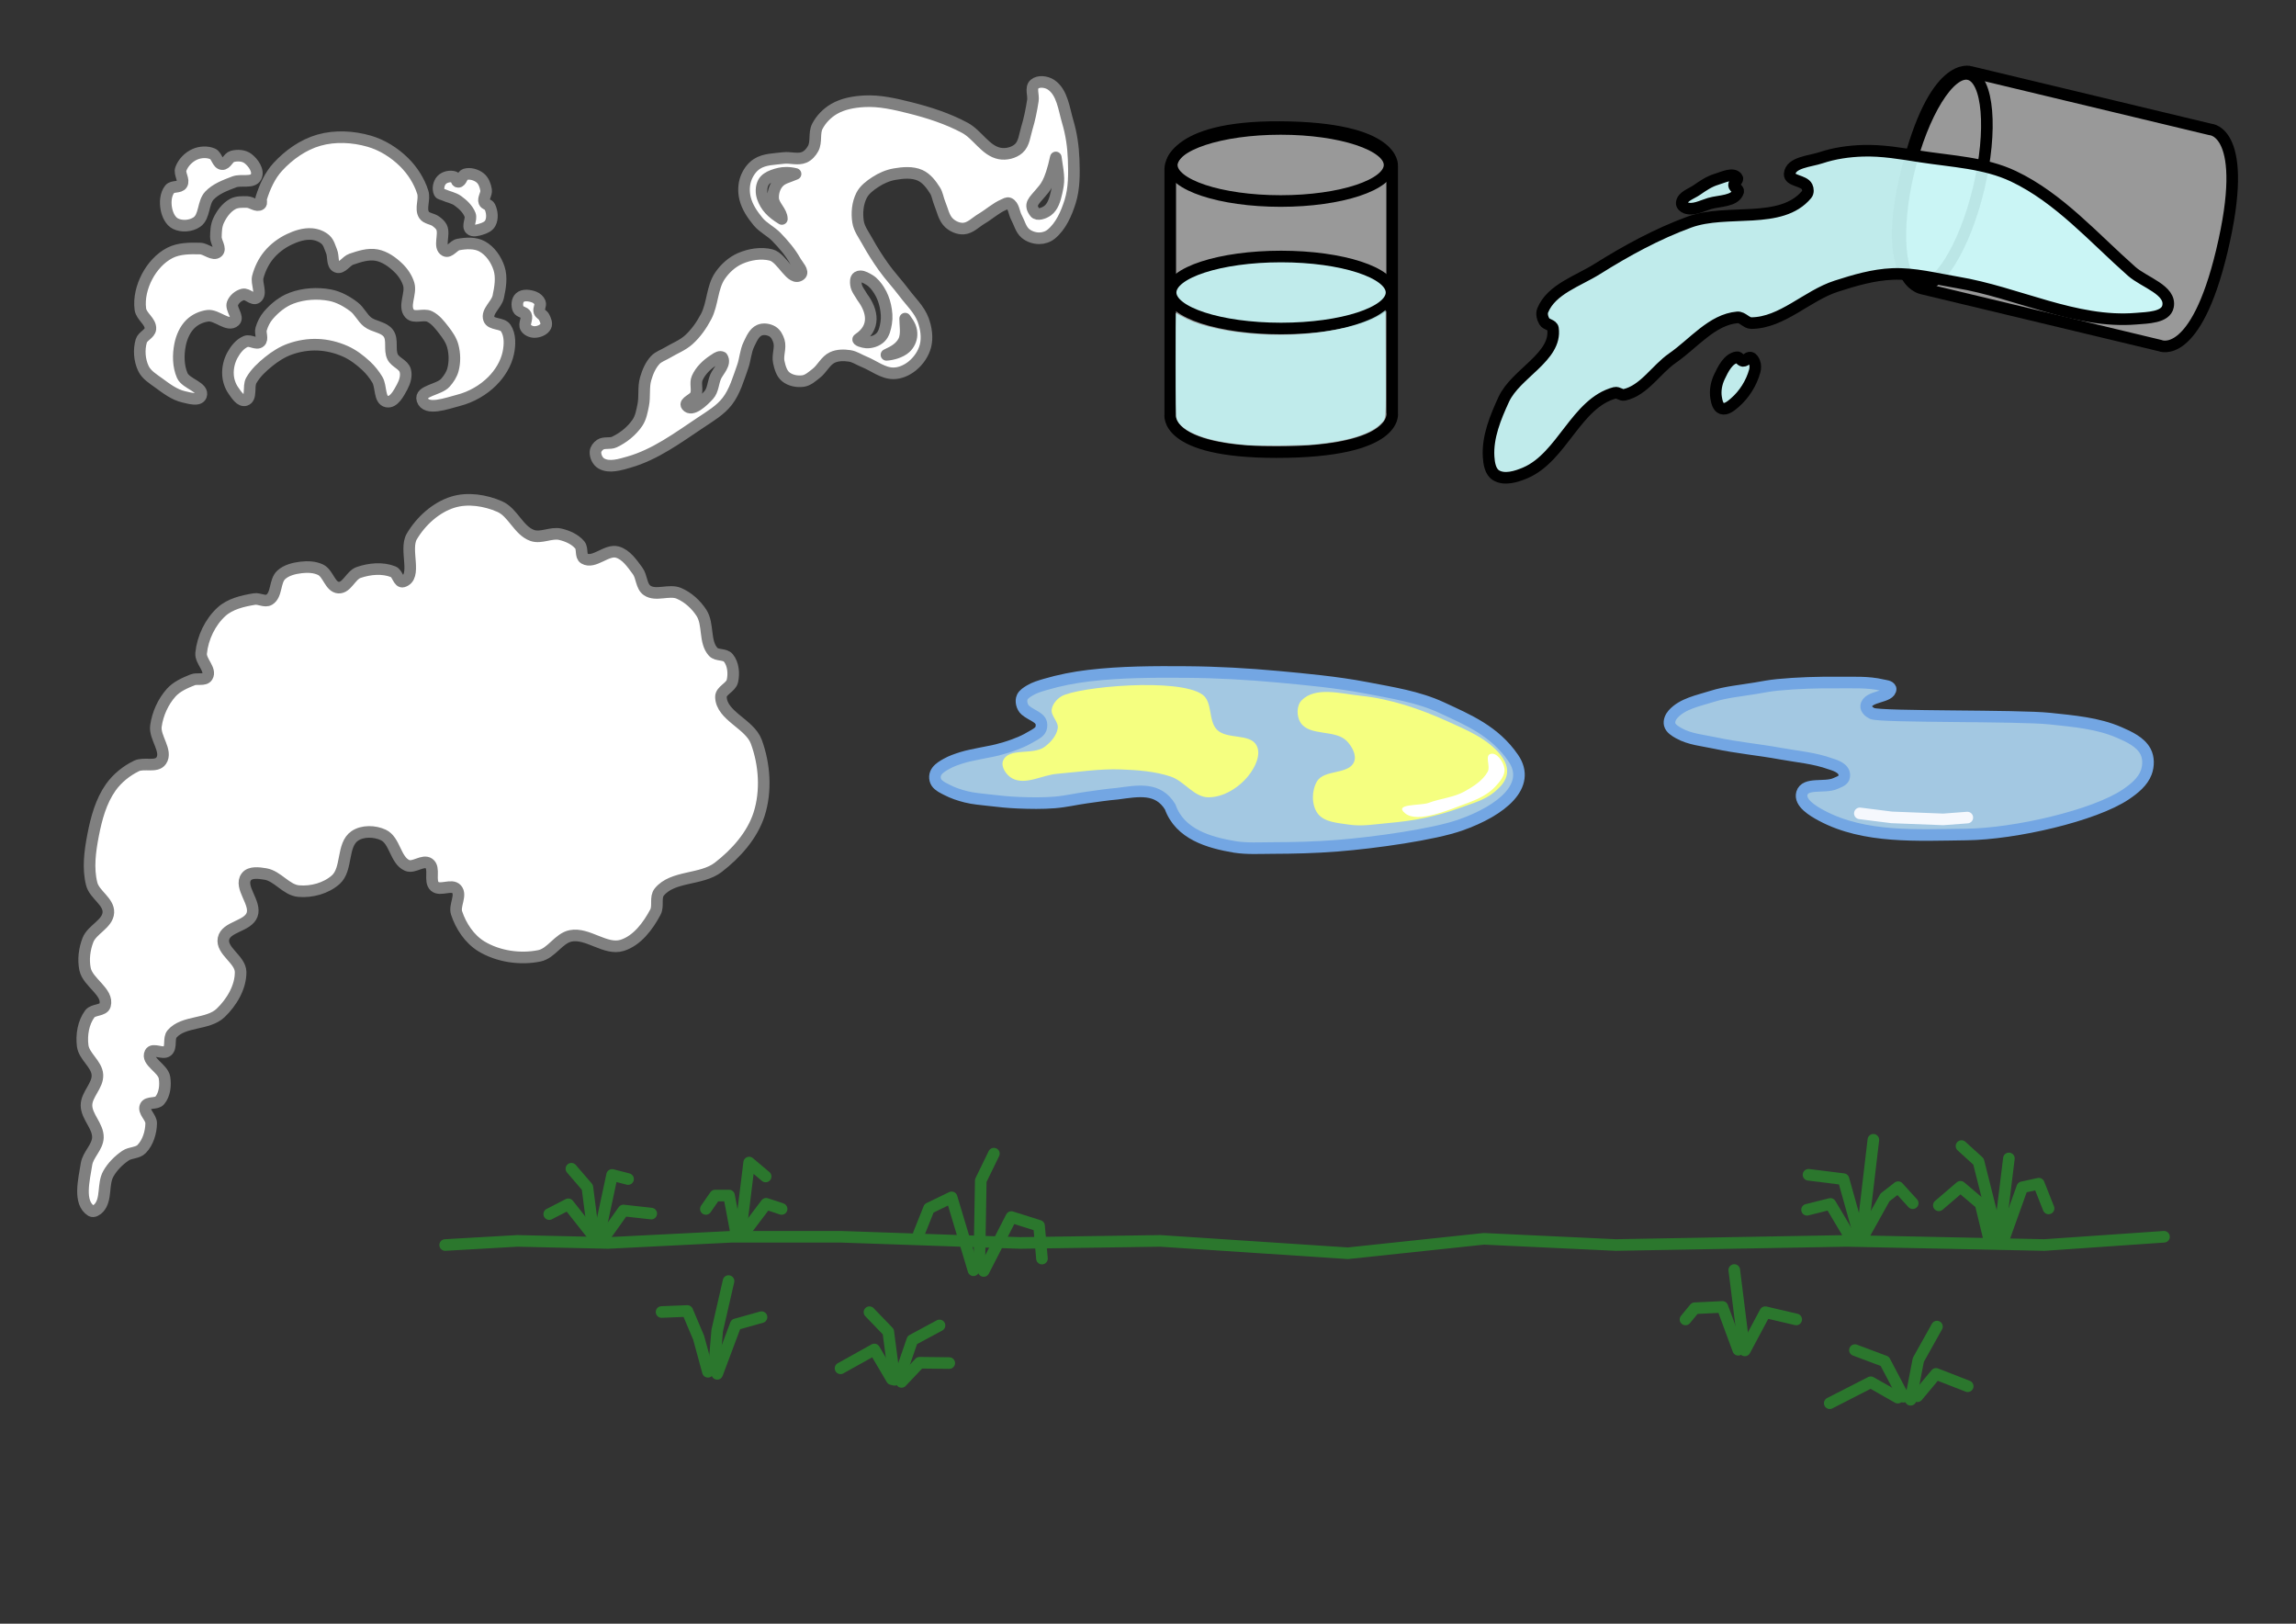 <?xml version="1.0" encoding="UTF-8" standalone="no"?>
<!-- Created with Inkscape (http://www.inkscape.org/) -->

<svg
   width="297mm"
   height="210mm"
   viewBox="0 0 1122.52 793.701"
   version="1.1"
   id="svg1"
   xml:space="preserve"
   sodipodi:docname="stuff2.svg"
   inkscape:version="1.3 (0e150ed6c4, 2023-07-21)"
   xmlns:inkscape="http://www.inkscape.org/namespaces/inkscape"
   xmlns:sodipodi="http://sodipodi.sourceforge.net/DTD/sodipodi-0.dtd"
   xmlns="http://www.w3.org/2000/svg"
   xmlns:svg="http://www.w3.org/2000/svg"><rect x="0" y="0" width="1122.52" height="793.701" fill="#333333" stroke="none"/><sodipodi:namedview
     id="namedview1"
     pagecolor="#505050"
     bordercolor="#eeeeee"
     borderopacity="1"
     inkscape:showpageshadow="0"
     inkscape:pageopacity="0"
     inkscape:pagecheckerboard="0"
     inkscape:deskcolor="#505050"
     inkscape:document-units="mm"
     inkscape:zoom="0.24811521"
     inkscape:cx="126.95715"
     inkscape:cy="642.84652"
     inkscape:window-width="1366"
     inkscape:window-height="745"
     inkscape:window-x="-8"
     inkscape:window-y="-8"
     inkscape:window-maximized="1"
     inkscape:current-layer="layer1" /><defs
     id="defs1" /><g
     inkscape:label="Layer 1"
     inkscape:groupmode="layer"
     id="layer1"><g
       id="g18"
       style="stroke-width:5.669;stroke-dasharray:none"
       transform="translate(177.529,-3.695)"
       inkscape:label="another glass of water"><g
         id="g10"
         inkscape:label="glass"><path
           style="display:inline;fill:#ffffff;fill-opacity:0.5;stroke:#000000;stroke-width:5.669;stroke-linecap:round;stroke-linejoin:round;stroke-dasharray:none;stroke-opacity:1"
           d="m 761.84,144.653 116.759,27.994 c 0,0 17.185,7.778 30.101,-46.095 14.118,-58.882 -5.5,-59.566 -5.5,-59.566 L 785.764,38.83 c 0,0 -17.594,-6.177 -31.151,48.947 -12.968,52.725 7.228,56.877 7.228,56.877 z"
           id="path17"
           sodipodi:nodetypes="ccsccsc" /><ellipse
           style="display:inline;fill:#000000;fill-opacity:0;stroke:#000000;stroke-width:5.669;stroke-linecap:round;stroke-linejoin:round;stroke-dasharray:none;stroke-opacity:1"
           id="ellipse17"
           cx="90.939"
           cy="772.805"
           rx="53.242"
           ry="17.618"
           transform="rotate(-76.517)" /></g><g
         id="g9"
         inkscape:label="water"><path
           style="fill:#cfffff;fill-opacity:0.902;stroke:#000000;stroke-width:5.669;stroke-linecap:round;stroke-linejoin:round;stroke-dasharray:none;paint-order:fill markers stroke"
           d="m 864.683,136.355 c -18.548,-16.359 -35.484,-35.88 -57.825,-46.487 -13.962,-6.628 -30.082,-7.259 -45.353,-9.637 -9.382,-1.462 -18.855,-3.145 -28.346,-2.835 -6.893,0.226 -13.866,1.221 -20.409,3.401 -5.452,1.817 -14.863,2.207 -15.307,7.937 -0.271,3.505 6.982,3.067 8.504,6.236 0.539,1.123 0.634,2.773 -0.159,3.732 -12.522,15.149 -38.929,6.794 -57.382,13.558 -15.816,5.798 -30.768,13.971 -45.039,22.92 -9.453,5.928 -22.445,9.912 -26.658,20.244 -0.688,1.689 -0.102,3.828 0.802,5.412 0.895,1.568 3.954,1.62 4.209,3.407 1.99,13.925 -18.157,21.903 -24.052,34.675 -4.054,8.784 -8.006,18.404 -7.416,28.061 0.198,3.232 0.853,7.317 3.608,9.019 4.106,2.538 9.997,0.706 14.431,-1.203 17.949,-7.726 24.799,-34.101 43.694,-39.084 1.521,-0.401 3.075,1.343 4.61,1.002 9.679,-2.152 15.5,-12.394 23.651,-18.039 10.241,-7.092 19.256,-18.791 31.668,-19.843 2.448,-0.207 4.358,2.83 6.815,2.806 15.08,-0.147 27.139,-13.405 41.49,-18.039 8.894,-2.872 18.058,-5.569 27.396,-5.969 10.661,-0.458 21.22,2.364 31.747,4.11 29.346,4.868 57.816,20.192 87.461,17.733 5.548,-0.46 14.484,-0.516 15.598,-5.971 1.645,-8.058 -11.571,-11.707 -17.739,-17.147 z"
           id="path7"
           sodipodi:nodetypes="aaaaaaaaaaaaaaaaaaaaaaaaaaaa" /><path
           style="fill:#cfffff;fill-opacity:0.902;stroke:#000000;stroke-width:5.669;stroke-linecap:round;stroke-linejoin:round;stroke-dasharray:none;paint-order:fill markers stroke"
           d="m 674.652,180.109 c -1.169,-0.069 -1.871,-1.963 -3.028,-1.781 -4.237,0.667 -6.714,5.742 -8.55,9.618 -1.454,3.07 -2.142,6.71 -1.603,10.064 0.318,1.979 0.869,4.679 2.761,5.344 2.207,0.775 4.644,-1.319 6.412,-2.85 4.59,-3.972 8.084,-9.558 9.708,-15.407 0.381,-1.373 0.415,-2.942 -0.089,-4.275 -0.358,-0.946 -0.974,-2.088 -1.959,-2.316 -1.295,-0.3 -2.324,1.681 -3.651,1.603 z"
           id="path8"
           sodipodi:nodetypes="aaaaaaaaaa" /><path
           style="fill:#cfffff;fill-opacity:0.902;stroke:#000000;stroke-width:5.669;stroke-linecap:round;stroke-linejoin:round;stroke-dasharray:none;paint-order:fill markers stroke"
           d="m 672.255,97.383 c 0.373,-1.189 -1.905,-1.907 -2.015,-3.149 -0.116,-1.312 2.284,-2.585 1.511,-3.653 -1.975,-2.728 -6.846,-0.198 -10.076,0.756 -3.532,1.043 -6.67,3.194 -9.698,5.29 -2.644,1.83 -7.049,3.093 -7.305,6.297 -0.083,1.04 1.033,2.041 2.015,2.393 3.698,1.325 7.821,-1.026 11.587,-2.141 4.837,-1.432 12.469,-0.981 13.98,-5.794 z"
           id="path9"
           sodipodi:nodetypes="aaaaaaaaa" /></g></g><g
       id="g15"
       style="stroke-width:5.669;stroke-dasharray:none"
       transform="translate(-118.062,-29.435)"
       inkscape:label="glass of water"><g
         id="g12"
         inkscape:label="glass"><path
           style="display:inline;fill:#ffffff;fill-opacity:0.5;stroke:#000000;stroke-width:5.669;stroke-linecap:round;stroke-linejoin:round;stroke-dasharray:none;stroke-opacity:1"
           d="m 690.204,111.843 v 120.068 c 0,0 -3.557,18.524 51.843,18.524 60.551,0 56.642,-19.237 56.642,-19.237 V 110.434 c 0,0 1.904,-18.549 -54.861,-18.881 -54.295,-0.317 -53.624,20.29 -53.624,20.29 z"
           id="path13"
           sodipodi:nodetypes="ccsccsc" /><ellipse
           style="display:inline;fill:#000000;fill-opacity:0;stroke:#000000;stroke-width:5.669;stroke-linecap:round;stroke-linejoin:round;stroke-dasharray:none;stroke-opacity:1"
           id="path14"
           cx="744.184"
           cy="110.078"
           rx="53.242"
           ry="17.618" /></g><g
         id="g13"
         inkscape:label="water"><ellipse
           style="display:inline;fill:#c9ffff;fill-opacity:0.8;stroke:#000000;stroke-width:5.669;stroke-linecap:round;stroke-linejoin:round;stroke-dasharray:none;stroke-opacity:1"
           id="ellipse14"
           cx="744.38"
           cy="172.42"
           rx="54.005"
           ry="17.598" /><path
           style="display:inline;fill:#c9ffff;fill-opacity:0.8;stroke:none;stroke-width:5.669;stroke-linecap:round;stroke-linejoin:round;stroke-dasharray:none;stroke-opacity:1"
           d="m 728.324,247.031 c -19.779,-1.485 -33.131,-6.479 -35.128,-13.137 -0.298,-0.992 -0.415,-8.449 -0.415,-26.413 0,-13.767 0.063,-25.03 0.139,-25.03 0.076,0 1.242,0.645 2.59,1.433 13.274,7.763 42.55,11.224 67.641,7.995 12.967,-1.668 24.727,-5.351 30.541,-9.564 l 1.786,-1.294 0.092,25.906 c 0.102,28.766 0.248,26.909 -2.331,29.58 -4.946,5.122 -15.8,8.52 -32.589,10.203 -5.037,0.505 -26.976,0.723 -32.327,0.321 z"
           id="path15" /></g></g><path
       style="fill:#ffffff;fill-opacity:1;stroke:#808080;stroke-width:5.669;stroke-linecap:round;stroke-linejoin:round;stroke-dasharray:none;stroke-opacity:1"
       d="m 44.606,591.889 c -6.49,-4.025 -3.479,-15.243 -2.326,-22.793 0.713,-4.669 5.427,-8.304 5.582,-13.025 0.183,-5.588 -5.598,-10.225 -5.582,-15.816 0.015,-5.272 5.679,-9.623 5.349,-14.885 -0.332,-5.294 -6.549,-8.924 -7.21,-14.187 -0.663,-5.281 0.313,-11.311 3.489,-15.583 1.698,-2.284 6.665,-1.448 7.443,-4.186 1.84,-6.476 -8.408,-11.083 -9.768,-17.676 -0.96,-4.654 -0.314,-9.754 1.395,-14.187 2.014,-5.223 9.694,-7.901 10.001,-13.49 0.296,-5.377 -6.811,-8.736 -8.14,-13.955 -1.972,-7.741 -0.825,-16.114 0.698,-23.956 1.575,-8.115 3.835,-16.507 8.605,-23.258 3.145,-4.45 7.656,-8.088 12.559,-10.466 3.708,-1.798 9.746,0.828 12.094,-2.558 3.262,-4.703 -3.355,-11.311 -2.558,-16.978 0.83,-5.909 3.465,-11.832 7.443,-16.281 2.712,-3.033 6.69,-4.766 10.466,-6.28 2.287,-0.917 5.933,0.479 7.21,-1.628 2.036,-3.361 -3.409,-7.485 -3.024,-11.396 0.736,-7.473 4.382,-15.152 9.915,-20.229 4.245,-3.896 10.431,-5.319 16.117,-6.249 2.383,-0.39 5.161,1.563 7.236,0.329 3.878,-2.305 2.581,-9.137 5.921,-12.17 2.555,-2.321 6.275,-3.21 9.703,-3.618 3.18,-0.378 6.659,-0.25 9.539,1.151 3.695,1.797 4.618,8.425 8.716,8.716 4.101,0.291 5.98,-6.063 9.868,-7.401 5.34,-1.838 11.701,-2.439 16.939,-0.329 2.085,0.84 2.619,5.427 4.769,4.769 7.156,-2.189 0.473,-15.593 4.276,-22.038 4.43,-7.508 11.74,-14.186 20.064,-16.775 7.308,-2.273 15.839,-0.908 22.86,2.138 6.519,2.828 9.256,11.764 15.953,14.144 4.314,1.533 9.265,-1.626 13.723,-0.584 3.531,0.826 7.213,2.449 9.536,5.233 1.492,1.788 0.198,5.454 2.21,6.629 4.74,2.768 10.887,-4.649 16.164,-3.14 4.325,1.237 7.206,5.573 9.885,9.187 2.106,2.841 1.741,7.527 4.652,9.536 4.279,2.954 10.751,-0.611 15.535,1.426 4.47,1.903 8.376,5.462 11.019,9.539 3.613,5.574 1.269,14.18 5.756,19.077 1.795,1.959 5.727,0.896 7.401,2.96 2.418,2.982 2.838,7.607 1.974,11.348 -0.716,3.098 -5.659,4.55 -5.592,7.73 0.197,9.293 14.062,13.163 17.284,21.881 4.088,11.062 4.967,24.113 1.395,35.352 -3.316,10.433 -11.33,19.367 -20.002,26.049 -8.257,6.363 -22.277,3.995 -28.84,12.094 -2.087,2.575 -0.31,6.839 -1.861,9.768 -3.59,6.783 -8.951,14.004 -16.281,16.281 -8.132,2.526 -16.76,-6.275 -25.119,-4.652 -5.954,1.156 -9.409,8.551 -15.35,9.768 -9.389,1.924 -20.19,0.335 -28.375,-4.652 -5.773,-3.517 -9.971,-9.862 -12.094,-16.281 -1.217,-3.68 2.558,-8.716 0,-11.629 -2.373,-2.703 -8.013,0.997 -10.699,-1.395 -2.864,-2.552 0.332,-8.937 -2.791,-11.164 -2.914,-2.079 -7.416,2.359 -10.699,0.93 -5.774,-2.512 -5.925,-12.22 -11.629,-14.885 -4.217,-1.97 -10.106,-2.151 -13.955,0.465 -6.432,4.372 -3.506,16.213 -9.303,21.397 -4.716,4.217 -11.839,6.14 -18.141,5.582 -6.079,-0.538 -10.259,-7.382 -16.281,-8.373 -3.094,-0.509 -7.439,-1.126 -9.303,1.395 -3.728,5.043 5.021,12.745 2.791,18.606 -2.153,5.659 -12.749,5.695 -13.955,11.629 -1.216,5.98 8.31,10.178 8.373,16.281 0.077,7.42 -4.4,14.88 -9.768,20.002 -6.231,5.945 -18.062,3.743 -23.723,10.234 -1.904,2.183 -0.12,6.495 -2.326,8.373 -2.138,1.82 -7.105,-1.575 -8.373,0.93 -2.101,4.153 6.241,7.499 6.977,12.094 0.602,3.753 0.117,8.251 -2.326,11.164 -1.61,1.919 -5.923,0.519 -6.977,2.791 -1.238,2.669 2.839,5.431 2.791,8.373 -0.073,4.464 -1.552,9.346 -4.652,12.559 -1.979,2.052 -5.557,1.643 -7.908,3.256 -3.346,2.296 -6.375,5.306 -8.373,8.838 -2.852,5.043 -0.739,12.473 -4.652,16.746 -0.895,0.977 -2.595,2.094 -3.721,1.395 z"
       id="path12"
       sodipodi:nodetypes="aaaaaaaaaaaaaaaaaaaaaaaaaaaaaaaaaaaaaaaaaaaaaaaaaaaaaaaaaaaaaaaaaaaaaaaaaaaaaaaaaaa"
       inkscape:label="smoke 3" /><g
       id="g11"
       inkscape:label="smoke 2"
       style="stroke-width:5.669;stroke-dasharray:none;stroke:#808080;stroke-opacity:1"
       transform="rotate(-174.468,502.503,178.751)"><path
         id="path6"
         style="display:inline;fill:#ffffff;fill-opacity:1;stroke:#808080;stroke-width:5.669;stroke-linecap:round;stroke-linejoin:round;stroke-dasharray:none;stroke-opacity:1"
         d="m 508.689,317.491 c 1.497,-0.046 2.926,-0.501 3.851,-1.49 l 0.002,-1.9e-4 c 1.82,-1.946 -0.164,-5.333 -0.007,-7.994 0.272,-4.601 0.714,-9.214 1.637,-13.73 0.719,-3.514 0.566,-7.714 3.022,-10.328 2.201,-2.342 5.87,-3.585 9.068,-3.274 6.991,0.679 11.593,8.122 18.072,10.834 8.82,3.693 18.318,5.758 27.774,7.176 7.398,1.11 15.022,2.127 22.418,1.008 5.029,-0.761 10.229,-2.195 14.358,-5.164 3.193,-2.296 5.864,-5.599 7.32,-9.253 1.357,-3.406 -0.417,-7.565 0.98,-10.954 0.779,-1.891 2.128,-3.734 3.919,-4.722 2.988,-1.65 6.824,-0.579 10.153,-1.335 4.294,-0.974 9.106,-1.364 12.558,-4.097 2.371,-1.877 3.985,-4.815 4.72,-7.749 0.773,-3.086 0.501,-6.522 -0.534,-9.53 -1.423,-4.135 -4.38,-7.692 -7.482,-10.774 -2.757,-2.74 -6.659,-4.071 -9.618,-6.592 -3.804,-3.241 -7.484,-6.758 -10.332,-10.865 -1.354,-1.953 -4.836,-4.771 -3.117,-6.413 4.178,-3.992 9.513,7.447 15.231,8.283 4.983,0.729 10.379,-0.676 14.784,-3.117 3.819,-2.117 6.996,-5.603 9.084,-9.439 3.353,-6.16 2.154,-13.993 4.809,-20.485 1.787,-4.37 4.175,-8.616 7.353,-12.107 2.747,-3.017 6.554,-4.862 9.824,-7.303 1.85,-1.382 4.141,-2.321 5.541,-4.157 2.08,-2.727 3.143,-6.202 3.778,-9.573 0.802,-4.256 -0.515,-8.686 -0.046,-12.992 0.323,-2.964 0.532,-6.109 1.959,-8.728 2.35,-4.314 6.111,-7.993 10.33,-10.51 2.017,-1.203 4.95,-0.472 6.769,-1.958 1.09,-0.891 2.019,-2.335 1.961,-3.742 -0.086,-2.107 -1.468,-4.464 -3.384,-5.343 -4.09,-1.877 -9.168,0.319 -13.36,1.959 -12.43,4.864 -22.707,14.173 -33.042,22.621 -4.291,3.508 -8.979,6.888 -11.934,11.577 -3.281,5.206 -4.357,11.539 -5.877,17.502 -0.946,3.71 -0.656,7.727 -2.005,11.31 -1.003,2.664 -1.947,5.906 -4.428,7.303 -1.866,1.051 -4.489,0.92 -6.423,0 -1.728,-0.822 -2.903,-2.68 -3.622,-4.453 -1.271,-3.134 0.151,-6.89 -0.891,-10.108 -0.82,-2.533 -1.878,-5.385 -4.096,-6.858 -2.434,-1.615 -5.843,-1.924 -8.678,-1.22 -2.364,0.587 -4.137,2.623 -5.919,4.282 -2.726,2.538 -3.967,6.68 -7.181,8.564 -2.433,1.426 -5.496,1.72 -8.313,1.574 -2.511,-0.129 -4.813,-1.45 -7.226,-2.157 -4.95,-1.451 -9.736,-4.759 -14.872,-4.276 -3.278,0.309 -6.466,2.148 -8.817,4.453 -2.807,2.752 -4.929,6.535 -5.523,10.421 -0.639,4.179 0.493,8.654 2.316,12.468 2.342,4.901 6.94,8.364 10.598,12.38 3.62,3.973 7.7,7.517 11.221,11.578 3.272,3.773 6.354,7.722 9.173,11.845 1.954,2.858 4.477,5.553 5.344,8.905 1.086,4.199 1.122,8.961 -0.446,13.004 -1.142,2.945 -3.678,5.242 -6.146,7.214 -2.645,2.114 -5.729,3.827 -8.995,4.719 -3.986,1.089 -8.459,1.932 -12.378,0.624 -3.299,-1.101 -5.881,-3.935 -8.015,-6.68 -1.353,-1.74 -1.806,-4.025 -2.85,-5.966 -1.691,-3.143 -2.683,-7.009 -5.521,-9.173 -2.011,-1.532 -4.808,-2.455 -7.304,-2.05 -3.292,0.534 -5.585,3.649 -8.281,5.612 -3.471,2.526 -6.393,5.856 -10.154,7.926 -0.773,0.425 -1.657,1.171 -2.494,0.891 -2.459,-0.823 -2.818,-4.354 -4.274,-6.501 -1.687,-2.488 -2.685,-5.695 -5.166,-7.392 -1.967,-1.346 -4.573,-1.923 -6.946,-1.694 -2.049,0.198 -4.155,1.128 -5.611,2.584 -4.32,4.321 -6.39,10.677 -7.659,16.654 -1.436,6.767 -0.646,13.894 0.267,20.751 0.818,6.138 2.301,12.254 4.631,17.991 2.497,6.147 4.039,14.138 9.885,17.276 1.193,0.64 2.756,1.002 4.253,0.956 z m -10,-36.105 c -2.6,-9.999 -2.717,-11.325 -2.02,-16.982 0.408,-3.307 1.057,-7.14 3.557,-9.343 1.55,-1.366 4.723,-2.865 6.022,-1.458 3.454,3.739 1.081,5.481 -1.884,9.88 -1.79,2.655 -4.125,4.869 -5.675,17.904 z m 130.494,-20.166 c -1.391,0.14 -2.899,0.109 -4.616,-0.13 3.701,-2.084 6.294,-2.578 8.124,-5.227 1.488,-2.154 2.013,-5.09 1.638,-7.682 -0.523,-3.616 -4.898,-6.027 -5.227,-9.635 5.335,2.583 8.339,5.225 10.328,9.445 1.057,2.244 1.321,5.139 0.376,7.432 -0.724,1.759 -2.506,3.011 -4.218,3.841 -2.094,1.015 -4.088,1.724 -6.406,1.957 z m -41,-46.871 c -1.431,0.128 -3.158,-0.696 -4.487,-1.308 -2.135,-0.982 -3.842,-2.808 -5.288,-4.66 -1.687,-2.161 -2.942,-4.694 -3.778,-7.305 -0.854,-2.666 -1.4,-5.522 -1.198,-8.314 0.182,-2.511 0.503,-5.331 2.142,-7.242 1.571,-1.832 4.139,-2.959 6.549,-3.085 1.399,-0.073 5.118,0.588 3.967,1.386 -7.675,6.229 -5.668,14.032 0.189,20.466 1.295,1.88 3.148,3.568 3.654,5.794 0.281,1.237 0.563,3.004 -0.441,3.779 -0.386,0.298 -0.831,0.447 -1.308,0.49 z m -23.764,-18.489 c -2.669,-2.968 -3.695,-4.805 -3.876,-7.66 -0.145,-2.296 0.78,-4.789 2.316,-6.502 2.213,-2.468 6.354,-3.951 8.952,-4.334 -3.679,2.127 -6.399,4.132 -7.749,7.452 -1.388,3.412 0.167,8.422 0.357,11.044 z m 88.052,-27.313 c -0.271,0.019 -0.538,-0.021 -0.8,-0.136 -2.362,-2.879 1.33,-6.893 2.22,-9.736 1.003,-3.043 0.592,-6.714 2.514,-9.278 2.382,-3.178 7.42,-9.093 10.163,-6.22 1.571,1.646 -3.169,3.472 -3.829,5.649 -0.802,2.651 0.926,5.676 0.065,8.308 -1.21,3.698 -3.947,6.913 -6.97,9.362 -0.964,0.781 -2.189,1.966 -3.363,2.051 z" /></g><g
       id="g5"
       inkscape:label="smoke 1"
       style="display:inline;fill:#ffffff;fill-opacity:1;stroke:#808080;stroke-width:5.669;stroke-dasharray:none;stroke-opacity:1"
       transform="translate(-181.367,-6.046)"><path
         style="display:inline;fill:#ffffff;fill-opacity:1;stroke:#808080;stroke-width:5.669;stroke-linecap:round;stroke-linejoin:round;stroke-dasharray:none;stroke-opacity:1"
         d="m 301.378,201.631 c 3.187,-1.013 1.198,-6.711 2.85,-9.618 2.076,-3.653 5.277,-6.627 8.55,-9.262 3.109,-2.503 6.572,-4.712 10.331,-6.056 4.302,-1.538 8.972,-2.311 13.537,-2.137 4.634,0.176 9.303,1.315 13.537,3.206 3.797,1.696 7.202,4.287 10.242,7.125 2.115,1.974 3.939,4.291 5.433,6.769 2.005,3.325 0.826,9.914 4.631,10.687 3.375,0.686 5.838,-4.098 7.481,-7.125 1.311,-2.415 2.281,-5.465 1.514,-8.104 -0.838,-2.884 -4.801,-3.904 -6.145,-6.59 -1.747,-3.491 0.213,-8.361 -2.07,-11.528 -2.269,-3.147 -7.181,-3.159 -10.22,-5.571 -2.586,-2.052 -3.957,-5.402 -6.59,-7.392 -3.475,-2.625 -7.477,-4.887 -11.756,-5.7 -6.142,-1.167 -12.84,-0.747 -18.703,1.425 -4.421,1.638 -8.323,4.799 -11.4,8.372 -1.664,1.932 -2.846,4.322 -3.562,6.769 -0.586,2.002 1.02,4.844 -0.534,6.234 -1.726,1.544 -4.801,-1.051 -6.947,-0.178 -2.917,1.187 -5.088,4.001 -6.59,6.769 -1.539,2.836 -2.308,6.218 -2.137,9.44 0.146,2.756 1.077,5.585 2.672,7.837 1.441,2.036 3.501,5.387 5.878,4.631 z"
         id="path1"
         sodipodi:nodetypes="aaaaaaaaaaaaaaaaaaaaaaaaa" /><path
         style="fill:#ffffff;fill-opacity:1;stroke:#808080;stroke-width:5.669;stroke-linecap:round;stroke-linejoin:round;stroke-dasharray:none;stroke-opacity:1"
         d="m 279.648,199.494 c 1.667,-4.175 -7.383,-5.762 -9.173,-9.886 -2.002,-4.614 -2.05,-10.118 -1.069,-15.051 0.738,-3.711 2.373,-7.506 5.076,-10.153 2.23,-2.183 5.364,-3.62 8.461,-4.008 4.443,-0.556 9.906,5.635 13.181,2.583 2.123,-1.978 -2.115,-5.932 -1.069,-8.639 0.804,-2.081 2.907,-3.839 5.076,-4.364 2.226,-0.538 4.839,2.965 6.679,1.603 2.749,-2.035 -0.269,-6.94 0.623,-10.242 1.032,-3.819 2.824,-7.548 5.344,-10.598 2.662,-3.223 6.157,-5.86 9.93,-7.659 3.429,-1.634 7.301,-2.927 11.088,-2.627 2.433,0.193 4.976,1.134 6.772,2.788 1.56,1.438 2.072,3.713 2.897,5.668 1.042,2.47 0.084,6.633 2.577,7.619 2.488,0.985 4.545,-2.928 7.08,-3.785 3.962,-1.339 8.272,-2.772 12.384,-2.008 4.014,0.746 7.637,3.341 10.58,6.172 2.277,2.19 4.16,4.974 5.09,7.993 1.417,4.598 -2.758,10.838 0.445,14.428 2.197,2.462 6.833,-0.026 9.797,1.425 2.885,1.412 4.98,4.14 6.947,6.679 1.815,2.344 3.601,4.884 4.364,7.748 0.993,3.729 1.082,7.848 0.089,11.578 -0.637,2.391 -2.088,4.571 -3.741,6.412 -3.106,3.46 -12.641,3.856 -11.222,8.283 1.805,5.626 12.001,1.738 17.723,0.267 6.124,-1.574 12.01,-4.922 16.479,-9.395 3.721,-3.725 6.726,-8.576 7.809,-13.729 0.842,-4.006 1.018,-8.815 -1.26,-12.217 -1.724,-2.576 -7.153,-1.486 -8.187,-4.408 -1.306,-3.69 3.712,-7.005 4.534,-10.832 0.98,-4.558 1.829,-9.55 0.378,-13.98 -1.407,-4.293 -4.333,-8.566 -8.313,-10.706 -3.412,-1.834 -7.778,-1.583 -11.587,-0.882 -2.327,0.428 -4.335,4.135 -6.423,3.023 -3.412,-1.816 -0.054,-7.994 -1.763,-11.461 -0.591,-1.199 -1.709,-2.085 -2.771,-2.897 -1.746,-1.335 -4.617,-1.292 -5.794,-3.149 -1.981,-3.126 0.49,-7.556 -0.63,-11.084 -1.751,-5.519 -5.065,-10.678 -9.194,-14.736 -4.714,-4.633 -10.652,-8.372 -17.003,-10.202 -7.869,-2.267 -16.686,-2.75 -24.56,-0.504 -7.704,2.198 -14.747,7.185 -20.152,13.099 -3.877,4.242 -6.333,9.759 -8.061,15.24 -0.305,0.968 0.438,2.418 -0.378,3.023 -1.78,1.319 -4.334,-1.101 -6.549,-1.134 -2.375,-0.035 -4.975,-0.142 -7.053,1.008 -3.128,1.73 -5.438,4.937 -6.927,8.187 -1.116,2.434 -1.21,5.257 -1.26,7.935 -0.046,2.452 2.679,5.636 0.882,7.305 -2.139,1.986 -5.674,-1.617 -8.592,-1.691 -4.978,-0.126 -10.354,-0.137 -14.784,2.137 -4.763,2.445 -8.637,6.841 -11.132,11.578 -2.529,4.801 -4.018,10.564 -3.295,15.942 0.479,3.566 5.217,6.035 4.898,9.618 -0.218,2.448 -3.762,3.519 -4.453,5.878 -1.272,4.344 -0.89,9.456 1.069,13.537 1.481,3.086 4.716,5.017 7.481,7.036 3.756,2.742 7.664,5.746 12.201,6.769 2.757,0.621 7.413,2.09 8.461,-0.534 z"
         id="path2"
         sodipodi:nodetypes="aaaaaaaaaaaaaaaaaaaaaaaaaaaaaaaaaaaaaaaaaaaaaaaaaaaaaaaaaaaaaa" /><path
         style="fill:#ffffff;fill-opacity:1;stroke:#808080;stroke-width:5.669;stroke-linecap:round;stroke-linejoin:round;stroke-dasharray:none;stroke-opacity:1"
         d="m 277.593,114.614 c 3.954,-2.702 2.889,-9.486 6.172,-12.973 3.156,-3.352 7.795,-5.02 12.091,-6.675 3.421,-1.318 9.084,0.769 10.706,-2.519 1.446,-2.932 -1.408,-6.99 -4.03,-8.942 -2.038,-1.518 -5.098,-1.65 -7.557,-1.008 -2.031,0.53 -2.947,3.968 -5.038,3.778 -2.278,-0.207 -2.551,-4.152 -4.66,-5.038 -2.672,-1.122 -6.045,-0.932 -8.691,0.252 -3.009,1.346 -5.685,4.077 -6.801,7.179 -0.84,2.336 1.821,5.327 0.504,7.431 -1.13,1.804 -4.588,0.733 -5.92,2.393 -2.077,2.59 -2.286,6.568 -1.637,9.824 0.542,2.719 1.936,5.798 4.408,7.053 3.115,1.582 7.569,1.215 10.454,-0.756 z"
         id="path3"
         sodipodi:nodetypes="aaaaaaaaaaaaaaa" /><path
         style="fill:#ffffff;fill-opacity:1;stroke:#808080;stroke-width:5.669;stroke-linecap:round;stroke-linejoin:round;stroke-dasharray:none;stroke-opacity:1"
         d="m 396.227,100.281 c -0.952,-1.881 -0.381,-4.703 1.069,-6.234 1.465,-1.548 4.228,-2.146 6.234,-1.425 0.916,0.33 0.809,2.265 1.781,2.316 1.678,0.088 1.864,-3.169 3.473,-3.651 2.393,-0.718 5.345,0.14 7.303,1.692 1.737,1.378 2.6,3.776 2.939,5.967 0.303,1.958 -1.594,4.025 -0.891,5.878 0.411,1.084 2.163,1.185 2.672,2.227 1.187,2.429 1.52,5.709 0.267,8.104 -0.836,1.598 -2.813,2.428 -4.542,2.939 -1.651,0.488 -3.933,1.202 -5.165,0 -1.68,-1.638 0.672,-4.849 -0.178,-7.036 -1.098,-2.824 -3.51,-5.084 -5.967,-6.858 -2.061,-1.488 -4.725,-1.88 -7.036,-2.939 -0.664,-0.304 -1.629,-0.328 -1.959,-0.98 z"
         id="path4"
         sodipodi:nodetypes="aaaaaaaaaaaaaaaa" /><path
         style="fill:#ffffff;fill-opacity:1;stroke:#808080;stroke-width:5.669;stroke-linecap:round;stroke-linejoin:round;stroke-dasharray:none;stroke-opacity:1"
         d="m 442.524,151.265 c -2.184,-0.816 -5.254,-1.304 -6.99,0.252 -1.406,1.26 -1.538,3.859 -0.819,5.605 0.6,1.455 3.082,1.422 3.778,2.834 0.92,1.864 -1.141,4.458 -0.063,6.235 0.818,1.348 2.642,2.144 4.219,2.141 2.075,-0.003 4.623,-0.973 5.542,-2.834 0.671,-1.359 -0.157,-3.108 -0.819,-4.471 -0.513,-1.057 -1.954,-1.532 -2.33,-2.645 -0.478,-1.415 0.862,-3.081 0.315,-4.471 -0.473,-1.202 -1.623,-2.193 -2.834,-2.645 z"
         id="path5"
         sodipodi:nodetypes="aaaaaaaaaaa" /></g><g
       id="g20"
       inkscape:label="oil on water"
       transform="translate(-135.484,-265.704)"
       style="display:inline"><path
         style="display:inline;fill:#a3c8e2;fill-opacity:1;stroke:#73a6e3;stroke-width:5.669;stroke-linecap:round;stroke-linejoin:round;stroke-dasharray:none;stroke-opacity:1;paint-order:fill markers stroke"
         d="m 638.816,603.298 c -1.343,0.825 -2.828,1.736 -3.527,3.149 -0.485,0.981 -0.487,2.206 -0.252,3.275 0.259,1.175 0.849,2.367 1.763,3.149 3.117,2.664 7.764,3.52 7.872,7.038 0.1,3.253 -1.417,3.923 -6.864,6.942 -2.088,1.157 -4.313,2.062 -6.549,2.897 -2.675,0.999 -5.421,1.81 -8.187,2.519 -2.824,0.723 -5.717,1.14 -8.565,1.763 -2.905,0.636 -5.853,1.125 -8.691,2.015 -2.588,0.813 -5.195,1.689 -7.557,3.023 -1.696,0.958 -3.491,1.968 -4.66,3.527 -0.566,0.755 -0.952,1.703 -1.008,2.645 -0.062,1.037 0.167,2.167 0.756,3.023 1.162,1.689 3.22,2.579 5.038,3.527 2.933,1.528 6.114,2.591 9.32,3.401 3.661,0.925 7.459,1.199 11.21,1.637 4.772,0.557 9.558,1.066 14.358,1.26 5.915,0.238 11.858,0.341 17.759,-0.126 5.292,-0.419 10.486,-1.662 15.744,-2.393 4.988,-0.693 9.971,-1.46 14.988,-1.889 10.166,-1.353 19.838,-3.314 25.815,6.433 4.753,13.382 18.858,17.44 31.616,19.593 5.987,0.932 12.11,0.552 18.168,0.534 10.618,-0.03 21.25,-0.283 31.836,-1.119 18.732,-1.479 47.259,-5.533 60.204,-10.076 20.392,-7.156 35.081,-19.421 25.946,-32.747 -9.135,-13.326 -22.067,-18.66 -35.014,-24.686 -11.514,-5.36 -24.379,-7.282 -36.849,-9.692 -14.214,-2.747 -30.347,-4.224 -43.094,-5.396 -14.801,-1.361 -29.667,-2.205 -44.53,-2.316 -16.041,-0.12 -32.162,-0.108 -48.092,1.781 -7.158,0.849 -14.281,2.242 -21.196,4.275 -2.664,0.783 -5.392,1.582 -7.758,3.035 z"
         id="path16"
         sodipodi:nodetypes="aaasasaaaaaaaaaaaaaaaaaaaasaasaaaa" /><path
         style="display:inline;fill:#f5ff80;fill-opacity:1;stroke:#72a6e3;stroke-width:5.669;stroke-linecap:round;stroke-linejoin:round;stroke-dasharray:none;stroke-opacity:0;paint-order:fill markers stroke"
         d="m 869.052,634.66 c 7.369,9.206 0.582,15.252 -3.023,18.263 -4.816,4.022 -11.239,5.645 -17.129,7.809 -5.489,2.016 -11.156,3.578 -16.877,4.786 -5.891,1.244 -11.889,1.98 -17.885,2.519 -6.361,0.572 -12.833,1.731 -19.144,0.756 -5.381,-0.832 -12.2,-1.112 -15.366,-5.542 -3.027,-4.236 -2.904,-11.137 -0.252,-15.618 3.482,-5.882 15.638,-3.209 18.137,-9.572 1.301,-3.312 -1.066,-7.505 -3.527,-10.076 -5.628,-5.88 -18.266,-2.224 -22.671,-9.068 -1.956,-3.039 -2.011,-8.236 0.504,-10.832 6.74,-6.956 19.335,-3.273 28.968,-2.267 14.61,1.526 28.891,6.391 42.276,12.442 9.334,4.22 19.588,8.403 25.989,16.4 z"
         id="path18"
         sodipodi:nodetypes="aaaaaaaaaaaaaaa" /><path
         style="display:inline;fill:#f5ff80;fill-opacity:1;stroke:#72a6e3;stroke-width:5.669;stroke-linecap:round;stroke-linejoin:round;stroke-dasharray:none;stroke-opacity:0;paint-order:fill markers stroke"
         d="m 649.676,612.431 c -0.54,3.194 3.435,6.061 2.939,9.262 -0.567,3.663 -3.437,6.874 -6.412,9.084 -5.727,4.255 -17.616,0.16 -20.306,6.769 -1.221,3.001 1.605,7.095 4.453,8.639 6.453,3.499 14.594,-1.606 21.909,-2.226 10.436,-0.886 20.882,-2.531 31.349,-2.137 8.174,0.307 16.534,0.9 24.289,3.503 6.616,2.22 11.35,10.081 18.328,10.118 7.438,0.039 15.011,-4.763 19.648,-10.58 3.149,-3.95 6.271,-10.082 4.03,-14.61 -3.091,-6.247 -14.449,-2.9 -19.396,-7.809 -4.383,-4.349 -2.091,-13.454 -7.053,-17.129 -11.483,-8.506 -61.136,-3.885 -69.02,0.756 -2.282,1.343 -4.316,3.751 -4.758,6.362 z"
         id="path19"
         sodipodi:nodetypes="aaaaaaaaaaaaaaa" /><path
         style="fill:#ffffff;fill-opacity:1;stroke:#194980;stroke-width:5.669;stroke-linecap:round;stroke-linejoin:round;stroke-dasharray:none;stroke-opacity:0;paint-order:fill markers stroke"
         d="m 822.511,663.312 c 6.099,4.911 21.277,-1.671 31.151,-5.344 4.699,-1.748 9.478,-4.083 12.884,-7.763 2.253,-2.434 4.974,-5.617 4.463,-8.894 -0.506,-3.246 -3.768,-8.059 -6.892,-7.044 -2.767,0.899 0.138,6.09 -1.273,8.634 -2.428,4.379 -7.064,7.304 -11.444,9.729 -5.33,2.951 -11.734,3.344 -17.425,5.519 -3.915,1.496 -17.563,0.252 -11.464,5.163 z"
         id="path20"
         sodipodi:nodetypes="saaaaaaas" /></g><g
       id="g22"
       inkscape:label="puddle"
       transform="translate(590.452,-499.768)"><path
         style="display:inline;fill:#a3c8e2;fill-opacity:1;stroke:#73a6e3;stroke-width:5.669;stroke-linecap:round;stroke-linejoin:round;stroke-dasharray:none;stroke-opacity:1;paint-order:fill markers stroke"
         d="m 457.411,1110.573 c 0.615,-5.149 11.986,-3.948 11.965,-8.439 -0.499,-1.379 -2.604,-1.421 -4.03,-1.763 -7.034,-1.686 -14.43,-1.188 -21.663,-1.26 -9.873,-0.098 -19.769,0.197 -29.598,1.133 -3.594,0.343 -7.147,1.032 -10.706,1.637 -7.147,1.217 -14.467,1.817 -21.377,4.011 -6.66,2.115 -14.419,3.503 -19.059,8.728 -1.16,1.306 -2.031,3.294 -1.603,4.987 0.504,1.995 2.662,3.263 4.453,4.275 5.354,3.026 11.8,3.514 17.812,4.809 10.525,2.267 21.293,3.226 31.883,5.165 8.166,1.495 16.602,2.145 24.402,4.987 3.253,0.969 7.967,2.723 6.59,6.947 -0.704,1.47 -2.615,1.992 -4.097,2.672 -5.166,2.37 -14.786,-0.709 -16.377,4.748 -1.366,4.687 5.364,8.703 9.673,10.998 20.96,11.164 46.902,9.446 70.648,9.191 23.761,-0.255 62.6,-9.208 78.016,-19.593 4.041,-2.723 8.266,-6.123 9.975,-10.687 1.208,-3.227 1.265,-7.291 -0.356,-10.331 -2.481,-4.653 -7.991,-7.153 -12.825,-9.262 -10.544,-4.601 -22.405,-5.536 -33.843,-6.769 -15.451,-1.665 -82.075,-0.66 -86.922,-2.494 -1.423,-0.682 -3.15,-2.125 -2.963,-3.692 z"
         id="path21"
         sodipodi:nodetypes="aaaaaaaaaaaaaaaaaaaaaaaaa"
         transform="translate(-135.484,-265.704)" /><path
         style="fill:#ffffff;fill-opacity:1;stroke:#f5f8fd;stroke-width:5.669;stroke-linecap:round;stroke-linejoin:round;stroke-dasharray:none;stroke-opacity:1;paint-order:fill markers stroke"
         d="m 371.379,899.415 -11.756,0.891 -25.204,-0.98 -15.585,-1.959"
         id="path22" /></g><g
       id="g62"
       inkscape:label="garden"><path
         style="fill:#008000;fill-opacity:0;stroke:#2b772d;stroke-width:5.669;stroke-linecap:round;stroke-linejoin:round;stroke-dasharray:none;stroke-opacity:1;paint-order:fill markers stroke"
         d="m 217.641,608.588 35.266,-2.015 44.334,1.008 60.456,-3.023 h 53.403 l 87.661,3.023 68.517,-1.008 91.691,6.046 66.501,-7.053 64.486,3.023 112.851,-2.015 96.729,2.015 58.441,-4.03"
         id="path23" /><path
         style="fill:#008000;fill-opacity:0;stroke:#2b772d;stroke-width:5.669;stroke-linecap:round;stroke-linejoin:round;stroke-dasharray:none;stroke-opacity:1;paint-order:fill markers stroke"
         d="m 279.356,571.307 7.809,9.068 3.275,25.442"
         id="path29" /><path
         style="fill:#008000;fill-opacity:0;stroke:#2b772d;stroke-width:5.669;stroke-linecap:round;stroke-linejoin:round;stroke-dasharray:none;stroke-opacity:1;paint-order:fill markers stroke"
         d="m 307.065,576.345 -7.809,-2.015 -6.297,29.472"
         id="path30" /><path
         style="fill:#008000;fill-opacity:0;stroke:#2b772d;stroke-width:5.669;stroke-linecap:round;stroke-linejoin:round;stroke-dasharray:none;stroke-opacity:1;paint-order:fill markers stroke"
         d="m 268.524,593.474 9.32,-4.786 11.335,14.358"
         id="path31" /><path
         style="fill:#008000;fill-opacity:0;stroke:#2b772d;stroke-width:5.669;stroke-linecap:round;stroke-linejoin:round;stroke-dasharray:none;stroke-opacity:1;paint-order:fill markers stroke"
         d="m 318.4,593.222 -13.603,-1.511 -9.32,13.099"
         id="path32" /><path
         style="fill:#008000;fill-opacity:0;stroke:#2b772d;stroke-width:5.669;stroke-linecap:round;stroke-linejoin:round;stroke-dasharray:none;stroke-opacity:1;paint-order:fill markers stroke"
         d="m 345.102,590.955 4.534,-6.549 h 6.801 l 3.275,17.381"
         id="path33" /><path
         style="fill:#008000;fill-opacity:0;stroke:#2b772d;stroke-width:5.669;stroke-linecap:round;stroke-linejoin:round;stroke-dasharray:none;stroke-opacity:1;paint-order:fill markers stroke"
         d="m 374.322,575.086 -8.061,-6.801 -4.03,32.747"
         id="path36" /><path
         style="fill:#008000;fill-opacity:0;stroke:#2b772d;stroke-width:5.669;stroke-linecap:round;stroke-linejoin:round;stroke-dasharray:none;stroke-opacity:1;paint-order:fill markers stroke"
         d="m 382.131,590.955 -7.557,-2.519 -9.32,12.343"
         id="path37" /><path
         style="fill:#008000;fill-opacity:0;stroke:#2b772d;stroke-width:5.669;stroke-linecap:round;stroke-linejoin:round;stroke-dasharray:none;stroke-opacity:1;paint-order:fill markers stroke"
         d="m 323.438,641.335 12.595,-0.504 5.542,13.099 4.534,16.625"
         id="path38" /><path
         style="fill:#008000;fill-opacity:0;stroke:#2b772d;stroke-width:5.669;stroke-linecap:round;stroke-linejoin:round;stroke-dasharray:none;stroke-opacity:1;paint-order:fill markers stroke"
         d="m 356.185,626.221 -5.542,24.182 -1.511,18.137"
         id="path39" /><path
         style="fill:#008000;fill-opacity:0;stroke:#2b772d;stroke-width:5.669;stroke-linecap:round;stroke-linejoin:round;stroke-dasharray:none;stroke-opacity:1;paint-order:fill markers stroke"
         d="m 372.307,643.854 -12.595,3.527 -9.068,24.182"
         id="path40" /><path
         style="fill:#008000;fill-opacity:0;stroke:#2b772d;stroke-width:5.669;stroke-linecap:round;stroke-linejoin:round;stroke-dasharray:none;stroke-opacity:1;paint-order:fill markers stroke"
         d="m 884.186,574.258 17.099,2.137 8.194,29.212"
         id="path41" /><path
         style="fill:#008000;fill-opacity:0;stroke:#2b772d;stroke-width:5.669;stroke-linecap:round;stroke-linejoin:round;stroke-dasharray:none;stroke-opacity:1;paint-order:fill markers stroke"
         d="m 935.128,588.151 -7.125,-7.837 -6.412,4.987 -10.331,18.524"
         id="path42" /><path
         style="fill:#008000;fill-opacity:0;stroke:#2b772d;stroke-width:5.669;stroke-linecap:round;stroke-linejoin:round;stroke-dasharray:none;stroke-opacity:1;paint-order:fill markers stroke"
         d="m 915.891,557.158 -4.987,42.392"
         id="path43" /><path
         style="fill:#008000;fill-opacity:0;stroke:#2b772d;stroke-width:5.669;stroke-linecap:round;stroke-linejoin:round;stroke-dasharray:none;stroke-opacity:1;paint-order:fill markers stroke"
         d="m 883.473,591.357 11.4,-2.85 8.906,14.962"
         id="path44" /><path
         style="fill:#008000;fill-opacity:0;stroke:#2b772d;stroke-width:5.669;stroke-linecap:round;stroke-linejoin:round;stroke-dasharray:none;stroke-opacity:1;paint-order:fill markers stroke"
         d="m 972.582,606.069 -4.282,-17.633 -9.824,-8.313 -10.58,9.068"
         id="path45" /><path
         style="fill:#008000;fill-opacity:0;stroke:#2b772d;stroke-width:5.669;stroke-linecap:round;stroke-linejoin:round;stroke-dasharray:none;stroke-opacity:1;paint-order:fill markers stroke"
         d="m 976.865,605.817 -9.572,-38.037 -8.313,-7.557"
         id="path46" /><path
         style="fill:#008000;fill-opacity:0;stroke:#2b772d;stroke-width:5.669;stroke-linecap:round;stroke-linejoin:round;stroke-dasharray:none;stroke-opacity:1;paint-order:fill markers stroke"
         d="m 980.139,604.306 8.565,-23.93 8.061,-1.763 4.786,12.091"
         id="path47" /><path
         style="fill:#008000;fill-opacity:0;stroke:#2b772d;stroke-width:5.669;stroke-linecap:round;stroke-linejoin:round;stroke-dasharray:none;stroke-opacity:1;paint-order:fill markers stroke"
         d="m 977.62,603.298 4.534,-37.029"
         id="path48" /><path
         style="fill:#008000;fill-opacity:0;stroke:#2b772d;stroke-width:5.669;stroke-linecap:round;stroke-linejoin:round;stroke-dasharray:none;stroke-opacity:1;paint-order:fill markers stroke"
         d="m 849.822,659.794 -7.733,-20.944 -13.533,0.644 -4.511,5.478"
         id="path49" /><path
         style="fill:#008000;fill-opacity:0;stroke:#2b772d;stroke-width:5.669;stroke-linecap:round;stroke-linejoin:round;stroke-dasharray:none;stroke-opacity:1;paint-order:fill markers stroke"
         d="m 853.044,660.116 9.988,-18.688 15.144,3.544"
         id="path50" /><path
         style="fill:#008000;fill-opacity:0;stroke:#2b772d;stroke-width:5.669;stroke-linecap:round;stroke-linejoin:round;stroke-dasharray:none;stroke-opacity:1;paint-order:fill markers stroke"
         d="m 852.722,659.472 -4.833,-38.665"
         id="path51" /><path
         style="fill:#008000;fill-opacity:0;stroke:#2b772d;stroke-width:5.669;stroke-linecap:round;stroke-linejoin:round;stroke-dasharray:none;stroke-opacity:1;paint-order:fill markers stroke"
         d="m 906.885,659.965 14.582,5.468 9.113,17.316"
         id="path52" /><path
         style="fill:#008000;fill-opacity:0;stroke:#2b772d;stroke-width:5.669;stroke-linecap:round;stroke-linejoin:round;stroke-dasharray:none;stroke-opacity:1;paint-order:fill markers stroke"
         d="m 927.832,683.191 -13.214,-7.519 -20.05,10.253"
         id="path53" /><path
         style="fill:#008000;fill-opacity:0;stroke:#2b772d;stroke-width:5.669;stroke-linecap:round;stroke-linejoin:round;stroke-dasharray:none;stroke-opacity:1;paint-order:fill markers stroke"
         d="m 934.112,684.23 3.759,-19.48 9.113,-16.29"
         id="path54" /><path
         style="fill:#008000;fill-opacity:0;stroke:#2b772d;stroke-width:5.669;stroke-linecap:round;stroke-linejoin:round;stroke-dasharray:none;stroke-opacity:1;paint-order:fill markers stroke"
         d="m 937.415,682.521 9.113,-10.936 15.493,6.038"
         id="path55" /><path
         style="fill:#008000;fill-opacity:0;stroke:#2b772d;stroke-width:5.669;stroke-linecap:round;stroke-linejoin:round;stroke-dasharray:none;stroke-opacity:1;paint-order:fill markers stroke"
         d="m 435.985,674.14 -8.519,-14.483 -16.528,9.201"
         id="path56" /><path
         style="fill:#008000;fill-opacity:0;stroke:#2b772d;stroke-width:5.669;stroke-linecap:round;stroke-linejoin:round;stroke-dasharray:none;stroke-opacity:1;paint-order:fill markers stroke"
         d="M 437.348,674.481 434.281,650.967 425.08,641.425"
         id="path57" /><path
         style="fill:#008000;fill-opacity:0;stroke:#2b772d;stroke-width:5.669;stroke-linecap:round;stroke-linejoin:round;stroke-dasharray:none;stroke-opacity:1;paint-order:fill markers stroke"
         d="m 439.733,673.288 6.304,-18.232 13.29,-7.156"
         id="path58" /><path
         style="fill:#008000;fill-opacity:0;stroke:#2b772d;stroke-width:5.669;stroke-linecap:round;stroke-linejoin:round;stroke-dasharray:none;stroke-opacity:1;paint-order:fill markers stroke"
         d="m 440.756,675.503 8.86,-9.371 14.483,0.17"
         id="path59" /><path
         style="fill:#008000;fill-opacity:0;stroke:#2b772d;stroke-width:5.669;stroke-linecap:round;stroke-linejoin:round;stroke-dasharray:none;stroke-opacity:1;paint-order:fill markers stroke"
         d="m 475.935,620.925 -10.687,-35.624 -11.043,5.344 -4.987,12.468"
         id="path60" /><path
         style="fill:#008000;fill-opacity:0;stroke:#2b772d;stroke-width:5.669;stroke-linecap:round;stroke-linejoin:round;stroke-dasharray:none;stroke-opacity:1;paint-order:fill markers stroke"
         d="m 478.785,618.787 0.712,-41.68 6.412,-13.181"
         id="path61" /><path
         style="fill:#008000;fill-opacity:0;stroke:#2b772d;stroke-width:5.669;stroke-linecap:round;stroke-linejoin:round;stroke-dasharray:none;stroke-opacity:1;paint-order:fill markers stroke"
         d="m 480.923,621.281 13.537,-26.362 13.537,4.275 1.425,16.031"
         id="path62" /></g></g></svg>
